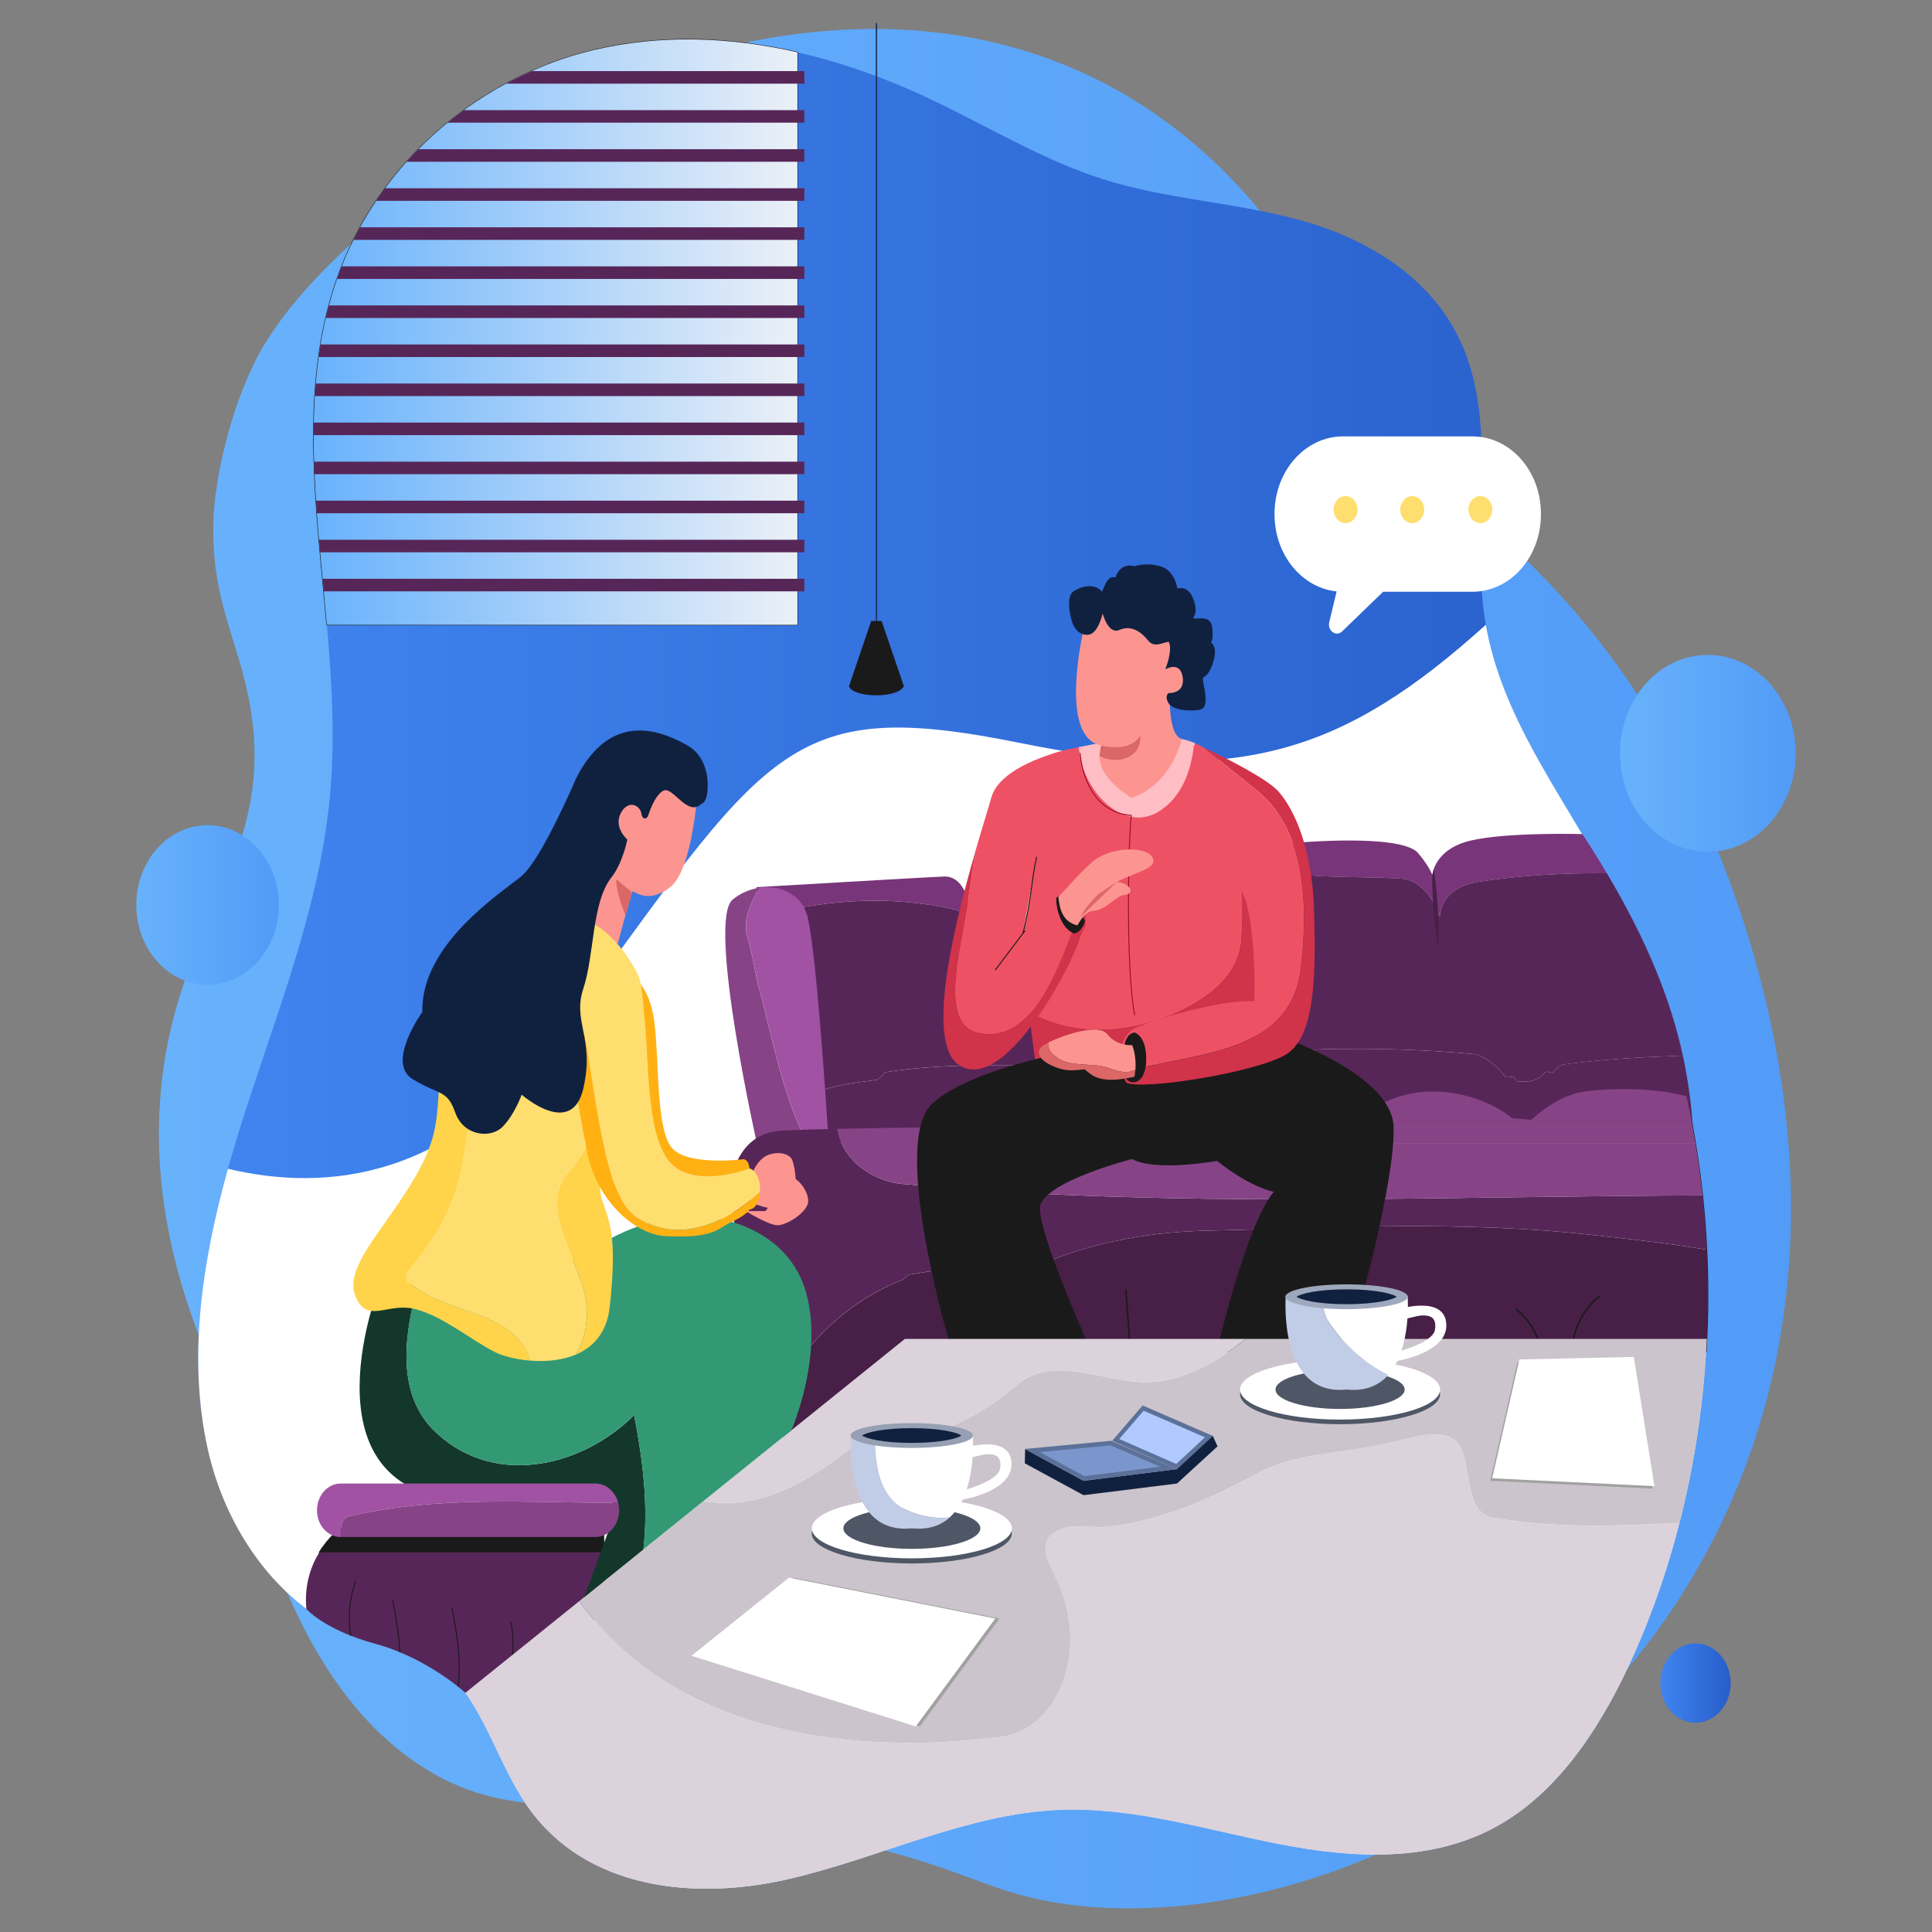 <?xml version="1.0" encoding="utf-8"?>
<!-- Generator: Adobe Illustrator 22.0.0, SVG Export Plug-In . SVG Version: 6.00 Build 0)  -->
<svg version="1.1" id="Layer_1" xmlns="http://www.w3.org/2000/svg" xmlns:xlink="http://www.w3.org/1999/xlink" x="0px" y="0px"
	 viewBox="0 0 4000 4000" style="enable-background:new 0 0 4000 4000;" xml:space="preserve">
<rect x="0" y="0" width="4000" height="4000" fill="#808080" stroke="none"/>
<style type="text/css">
	.st0{fill:url(#SVGID_1_);}
	.st1{fill:url(#SVGID_2_);}
	.st2{fill:url(#SVGID_3_);}
	.st3{fill:#FFFFFF;}
	.st4{fill:#1A1A1A;stroke:#1A1A1A;stroke-width:2;stroke-linecap:round;stroke-linejoin:round;stroke-miterlimit:10;}
	
		.st5{clip-path:url(#XMLID_2_);fill:none;stroke:#1A1A1A;stroke-width:2;stroke-linecap:round;stroke-linejoin:round;stroke-miterlimit:10;}
	.st6{fill:#FFFFFF;stroke:#1A1A1A;stroke-width:2;stroke-linecap:round;stroke-linejoin:round;stroke-miterlimit:10;}
	.st7{fill:url(#SVGID_4_);}
	.st8{fill:#572658;}
	.st9{fill:#79357A;}
	.st10{fill:#864487;}
	.st11{fill:#A152A3;}
	.st12{fill:#471F47;}
	.st13{fill:#1A1A1A;}
	.st14{fill:#FFBDC4;}
	.st15{fill:#EF5164;}
	.st16{fill:#D1334A;}
	.st17{fill:none;stroke:#99112B;stroke-width:2;stroke-linecap:round;stroke-linejoin:round;stroke-miterlimit:10;}
	.st18{fill:#DBD2DB;}
	.st19{fill:#CCC4CC;}
	.st20{fill:none;stroke:#203560;stroke-width:3;stroke-linecap:round;stroke-linejoin:round;stroke-miterlimit:10;}
	.st21{fill:#FC9590;}
	.st22{fill:#DB6767;}
	.st23{fill:#4F5766;}
	.st24{fill:#C1CDE6;}
	.st25{fill:#969FB3;}
	.st26{fill:#102140;}
	.st27{fill:#9EA8BD;}
	.st28{fill:#5C7199;}
	.st29{fill:#7B96CC;}
	.st30{fill:#B0CAFF;}
	.st31{fill:#A1A1A1;}
	.st32{fill:#13382B;}
	.st33{fill:#339975;}
	.st34{fill:#FFD44A;}
	.st35{fill:#FFDE70;}
	.st36{fill:#FFB114;}
	.st37{fill:url(#SVGID_5_);}
	.st38{fill:url(#SVGID_6_);}
</style>
<g>
	<linearGradient id="SVGID_1_" gradientUnits="userSpaceOnUse" x1="329.05" y1="2005.495" x2="3708.119" y2="2005.495">
		<stop  offset="0" style="stop-color:#68B2FC"/>
		<stop  offset="1" style="stop-color:#529BF7"/>
	</linearGradient>
	<path class="st0" d="M443.1,1054.9c-11.8,182.8,50.2,263.2,75,408.1c53.3,312-148.8,438.2-184.1,785.5
		c-15.8,155.3-1.1,382.9,150,677.7c92.6,463.5,260.2,653.3,402.3,739.3c182.7,110.5,318.2,46.2,750.1,123.2
		c355.7,63.4,386.6,128.9,572.8,154c441.5,59.5,1099.8-196.9,1377.4-839.4c321.4-743.7-90.8-1487.5-143.2-1578.6
		c-184.2-320.4-423.8-497.7-566-585.3c-135.2-411.6-350.7-602.6-450-677.7C1721.9-271.4,704.1,378.9,525,754.6
		C452.7,906.2,443.1,1054.9,443.1,1054.9z"/>
	<linearGradient id="SVGID_2_" gradientUnits="userSpaceOnUse" x1="3437.562" y1="3484.608" x2="3583.186" y2="3484.608">
		<stop  offset="0" style="stop-color:#4085F0"/>
		<stop  offset="1" style="stop-color:#275DC9"/>
	</linearGradient>
	<ellipse class="st1" cx="3510.4" cy="3484.6" rx="72.8" ry="82.2"/>
	<linearGradient id="SVGID_3_" gradientUnits="userSpaceOnUse" x1="410.308" y1="1996.002" x2="3535.869" y2="1996.002">
		<stop  offset="0" style="stop-color:#4085F0"/>
		<stop  offset="1" style="stop-color:#275DC9"/>
	</linearGradient>
	<path class="st2" d="M429.9,2999.2c-50.6-228.9,4.6-470.1,75.9-691.9c71.3-221.8,160-441.1,178.8-676.1
		c28.1-350.8-100.6-719.6,11.2-1048.4c84.6-248.6,299.7-422.7,530.3-478.3c230.6-55.6,473.5-4.8,691.6,96.7
		c121.9,56.8,238.7,129.4,365.6,169.7c134.1,42.6,275.4,47.9,410.6,85.5c135.2,37.6,272.1,117.2,333.5,258.4
		c75.4,173.3,16.5,382.1,47.7,572c31.6,192.6,151.9,348.2,243.3,514.6c262.6,478,289.5,1110.1,68.7,1614.4
		c-64.6,147.6-154.2,289.7-284.6,363.4c-137.7,77.8-301,68.5-452.7,39c-151.8-29.5-302.7-77.5-456.6-71
		c-193.1,8.1-374.8,101-564.3,144.1c-189.5,43-413.9,21.5-534.8-148.7c-58.4-82.2-86-189.7-152.2-265.5
		c-48.6-55.6-103-58.6-167.5-76.2C603,3354.1,472.2,3190.7,429.9,2999.2z"/>
	<path class="st3" d="M3076.3,1293.5c-292,263.2-509.8,336.9-961.3,245.3c-488.9-99.1-522.8,8.6-955.2,599.9
		C936.6,2444,673.8,2468,471.9,2419.8c-52.8,189.4-84.1,388.6-42,579.4c42.3,191.5,173.1,354.9,344.5,401.6
		c64.5,17.6,118.9,20.6,167.5,76.2c66.2,75.7,93.8,183.2,152.2,265.5c120.9,170.3,345.3,191.8,534.8,148.7
		c189.5-43,371.2-136,564.3-144.1c153.9-6.4,304.9,41.5,456.6,71c151.8,29.5,315,38.8,452.7-39c130.4-73.6,220-215.8,284.6-363.4
		c220.8-504.3,193.9-1136.3-68.7-1614.4C3228.1,1637,3109.6,1483,3076.3,1293.5z"/>
	<path class="st4" d="M1249.5,3164.2H705.7c0,0-24.2,16.6-44.6,49.7h589.3C1250,3185.4,1249.5,3164.2,1249.5,3164.2z"/>
	<g>
		<defs>
			<path id="XMLID_9_" d="M661.1,3214c-17,27.6-31.4,66.6-26.8,117.1c0,0,37.3,43.6,143.8,72.5c106.5,28.9,185.4,101.1,185.4,101.1
				s283.4-123.2,285.9-181.9c1.4-31.7,1.3-75.3,0.9-108.8H661.1z"/>
		</defs>
		<use xlink:href="#XMLID_9_"  style="overflow:visible;fill:#572658;"/>
		<clipPath id="XMLID_2_">
			<use xlink:href="#XMLID_9_"  style="overflow:visible;"/>
		</clipPath>
		<path class="st5" d="M736.4,3274.5c-18.1,48.2-17.5,105,1.5,152.7"/>
		<path class="st5" d="M812.9,3313.5c11.3,52.9,17.1,107.2,17.4,161.6"/>
		<path class="st5" d="M936,3330.1c6.8,37,13.6,74.3,14.7,112.1c1.1,37.8-3.8,76.5-19.2,110.1"/>
		<path class="st5" d="M1057.5,3358.1c8,38.7,5.6,80-6.9,117.2"/>
	</g>
	<path class="st6" d="M1650.9,108.3v1185.3H676.7c-21.5-243.2-57.2-486.3,19.2-710.7c84.6-248.6,299.7-422.7,530.3-478.4
		C1366,70.8,1510.4,76.2,1650.9,108.3z"/>
	<linearGradient id="SVGID_4_" gradientUnits="userSpaceOnUse" x1="649.296" y1="687.624" x2="1650.942" y2="687.624">
		<stop  offset="0" style="stop-color:#68B2FC"/>
		<stop  offset="1" style="stop-color:#EBF0F7"/>
	</linearGradient>
	<path class="st7" d="M1650.9,108.3v1185.3H676.7c-2-23.1-4.2-46.2-6.4-69.3c-0.8-8.7-1.6-17.3-2.4-26c-1.7-18.3-3.5-36.6-5.1-54.8
		c-0.8-8.7-1.6-17.3-2.3-26c-1.6-18.3-3.1-36.6-4.4-54.9c-0.6-8.7-1.2-17.3-1.8-26c-1.2-18.3-2.2-36.6-3-54.9
		c-0.4-8.7-0.7-17.3-1-26c-0.6-18.4-0.9-36.6-0.9-54.9c0-8.7,0.1-17.3,0.3-26c0.3-18.4,1-36.7,2.1-54.9c0.5-8.7,1.2-17.3,1.9-26
		c1.5-18.4,3.5-36.7,6-54.9c1.2-8.7,2.5-17.3,3.9-26c3-18.4,6.6-36.7,10.9-54.9c2-8.7,4.2-17.3,6.5-26c4.4-16.6,9.4-33.1,15-49.4
		c0.6-1.8,1.2-3.6,1.9-5.4c3-8.8,6.3-17.4,9.7-26c7.4-18.8,15.5-37.1,24.4-54.9c4.4-8.8,8.9-17.4,13.6-26
		c10.4-18.9,21.5-37.2,33.5-54.9c5.9-8.8,12-17.5,18.3-26c14.1-19.1,29-37.4,44.7-54.9c8-8.9,16.1-17.6,24.5-26
		c19.2-19.5,39.4-37.8,60.4-54.9c11-9,22.3-17.7,33.8-26c28-20.3,57.1-38.6,87.2-54.8c17.4-9.4,35.1-18.1,53.1-26
		c40.8-18.1,82.8-32.4,125.4-42.6C1366,70.8,1510.4,76.2,1650.9,108.3z"/>
	<path class="st6" d="M3532.3,2799.1H2034.5v-465.9h762c0,0,59.7-71.2,164.5-73.2c104.8-1.9,169.6,54.9,169.6,54.9l40.1,3.8
		c0,0,49.5-50,109.1-58.7c45.2-6.6,145.4-9.8,211.9,10c4.6,21,8.8,42,12.7,63.2C3532.3,2486.1,3541.7,2643.4,3532.3,2799.1z"/>
	<g>
		<path class="st8" d="M1817.2,2235.4c-22.2,3.1-47.1,6.3-66.5,9.4c-27.9,5-53.5,13.5-78.8,21.3l24.8,100.6l311.4-16.7l2.4-143.9
			c-58.4,1-117.2,4.5-176.7,13.7C1828.2,2222.9,1822.7,2232.2,1817.2,2235.4z"/>
		<path class="st9" d="M1939.1,1875.7c25.1,3.5,49.2,10.1,72.5,20.2c-5.4-37.2-19.5-81.5-56-81.2c-13,0.1-238.4,13.3-340.3,19.2
			c-30,1.8-49.3,2.9-49.3,2.9l14.6,59.1C1701.4,1865.2,1817.7,1854.8,1939.1,1875.7z"/>
		<path class="st8" d="M1939.1,1875.7c-121.3-20.8-237.6-10.5-358.5,20.2l91.3,370.1c25.3-7.8,50.9-16.3,78.8-21.3
			c19.4-3.1,44.3-6.3,66.5-9.4c5.5-3.1,11.1-12.5,16.6-15.6c59.5-9.2,118.3-12.7,176.7-13.7l3.6-215.9l0.8-44.5c0,0,0.6-23-3.3-49.8
			C1988.3,1885.8,1964.1,1879.2,1939.1,1875.7z"/>
		<path class="st10" d="M1548.4,1944.5c-12.7-38.2,5.3-72.7,23.1-106.4c-18.8,2.9-37.7,10.7-54.4,24.1
			c-54.6,43.6,52.3,515.9,52.3,515.9l99.7-15.8c-50.9-100.4-71.3-220.8-101.3-330.2C1562.3,2003.9,1556.7,1972.6,1548.4,1944.5z"/>
		<path class="st11" d="M1669.4,1889.5c-14.2-38.8-55.6-57.9-97.8-51.5c-17.8,33.7-35.8,68.2-23.1,106.4
			c8.3,28.2,13.9,59.4,19.4,87.6c30,109.5,50.4,229.8,101.3,330.2l45.7-7.3C1714.9,2355,1689.9,1945.6,1669.4,1889.5z"/>
		<path class="st12" d="M1864.3,2651.4c-99.7,40.7-171.8,106.3-235.5,200.2c-13.6,21-23.9,43.2-32.6,65.9l30.1,70.3l528.5-215.6
			c0,0-1.8-73-4.4-155.7c-88,1.3-176.4,6.4-266.6,22.4C1875.3,2642,1869.8,2651.4,1864.3,2651.4z"/>
		<path class="st8" d="M1733.1,2337.1c-46.7,1-88.4,2.3-115.4,3.8c-102.3,5.8-105.7,121.3-105.7,121.3l40.9,354.2l43.2,101
			c8.7-22.7,19-44.9,32.6-65.9c63.7-93.8,135.7-159.5,235.5-200.2c5.5,0,11.1-9.4,19.4-12.5c90.2-16,178.6-21.2,266.6-22.4
			c-1.6-49.5-3.5-102.5-5.5-145.5c-92.5-4.8-185.1-11.1-277.7-19.7C1810.3,2445.6,1744.9,2405.4,1733.1,2337.1z"/>
		<path class="st10" d="M2031.9,2333.2c0,0-168.8,1-298.8,3.9c11.8,68.3,77.2,108.5,133.9,114.1c92.7,8.6,185.3,15,277.7,19.7
			c-2-43.2-4.2-76.3-6.3-85.7C2130.8,2350.5,2031.9,2333.2,2031.9,2333.2z"/>
		<path class="st10" d="M3504.4,2333.2H2034.5v34.7h1475.9C3508.5,2356.3,3506.5,2344.7,3504.4,2333.2z"/>
		<path class="st8" d="M2034.5,2464.5v194.3c20.2-10.6,42.1-18,62.5-26.2c8.3-3.1,16.6,3.1,24.9,0c116.4-56.3,246.6-81.3,371.2-84.5
			c268.7-6.3,537.4-21.9,808.9,9.4c78.1,8.2,154.8,17.2,231.5,29.8c-1.8-37.6-4.7-75-8.7-112.4
			C3028.3,2476.5,2532.9,2497.7,2034.5,2464.5z"/>
		<path class="st10" d="M2034.5,2367.9v96.6c498.4,33.2,993.8,12,1490.3,10.5c-3.8-35.9-8.6-71.6-14.4-107.1H2034.5z"/>
		<path class="st12" d="M2493.1,2548.2c-124.7,3.1-254.9,28.2-371.2,84.5c-8.3,3.1-16.6-3.1-24.9,0c-20.4,8.2-42.3,15.6-62.5,26.2
			v140.3h1497.9c4.2-70.5,4.6-141.2,1.2-211.8c-76.7-12.6-153.3-21.6-231.5-29.8C3030.6,2526.3,2761.8,2541.9,2493.1,2548.2z"/>
		<g>
			<g>
				<g>
					<path class="st13" d="M2329.5,2671.2c3.5,46.8,6.9,93.6,10.4,140.4c0.1,1.9,3.1,1.9,3,0c-3.5-46.8-6.9-93.6-10.4-140.4
						C2332.3,2669.3,2329.3,2669.3,2329.5,2671.2L2329.5,2671.2z"/>
				</g>
			</g>
			<g>
				<g>
					<path class="st13" d="M3138.4,2711.8c25.1,20.8,42.7,49.2,51.8,80.3c0.5,1.8,3.4,1.1,2.9-0.8c-9.3-31.6-27.1-60.6-52.6-81.6
						C3139.1,2708.4,3136.9,2710.5,3138.4,2711.8L3138.4,2711.8z"/>
				</g>
			</g>
			<g>
				<g>
					<path class="st13" d="M3309.6,2683.1c-34.8,27.7-54.6,71.4-57.1,115.3c-0.1,1.9,2.9,1.9,3,0c2.5-43.2,22.1-86,56.3-113.2
						C3313.2,2684,3311.1,2681.9,3309.6,2683.1L3309.6,2683.1z"/>
				</g>
			</g>
		</g>
		<path class="st8" d="M3216.2,2219.7c-5.5,3.1-11.1-3.1-16.6,0c-16.6,18.8-36,21.9-58.2,18.8c-2.8-3.1-5.5-6.3-8.3-9.4
			c-5.5,0-13.9,3.1-16.6,0c-19.4-25-44.3-43.8-66.5-46.9c-207.8-18.8-412.8-12.5-620.6,15.6c-148,18.6-292.9,4.4-440.5,8.7v127
			l1515.9,0c-3.2-48.8-9.7-97.6-20.6-147.6c-82.3,2.1-164.9,7-248.7,18.1C3227.2,2207.2,3221.7,2213.5,3216.2,2219.7z"/>
		<path class="st9" d="M2980.7,1897.6c5.5-46.9,41.6-65.7,80.3-71.9c89.5-13.6,177.8-18.7,265.8-17.7
			c-15.6-26.3-32.4-53.3-50.5-81.1c0,0-156.2-4.5-231.8,13.5c-75.6,18-79,71.2-79,71.2s-5.7-17.3-30.1-46.2
			c-38.4-40.4-255.7-20.2-255.7-20.2l-128.2,24.3c109.2,58.8,232.7,41.4,351.6,49.9C2939.1,1822.5,2966.8,1856.9,2980.7,1897.6z"/>
		<path class="st8" d="M3061,1825.6c-38.8,6.3-74.8,25-80.3,71.9c-13.9-40.7-41.6-75.1-77.6-78.2c-118.9-8.6-242.4,8.9-351.6-49.9
			l-562.6,106.8v330.3c147.5-4.2,292.5,9.9,440.5-8.7c207.8-28.2,412.8-34.4,620.6-15.6c22.2,3.1,47.1,21.9,66.5,46.9
			c2.8,3.1,11.1,0,16.6,0c2.8,3.1,5.5,6.3,8.3,9.4c22.2,3.1,41.6,0,58.2-18.8c5.5-3.1,11.1,3.1,16.6,0c5.5-6.3,11.1-12.5,19.4-15.6
			c83.7-11.1,166.4-16.1,248.7-18.1c-24.9-114.5-72.8-235.3-157.4-378C3238.9,1806.9,3150.5,1812,3061,1825.6z"/>
		<path class="st10" d="M3504.4,2333.2h-707.9c0,0,59.7-71.2,164.5-73.2c104.8-1.9,169.6,54.9,169.6,54.9l40.1,3.8
			c0,0,49.5-50,109.1-58.7c45.2-6.6,145.4-9.8,211.9,10C3496.4,2291,3500.6,2312.1,3504.4,2333.2z"/>
	</g>
	<path class="st14" d="M2396.2,1681.7c48.3-28.5,71.9-85.9,78.1-142.9c-62-27.9-167.9-6.9-241.1,8.1
		C2240.4,1634.1,2322.1,1723.6,2396.2,1681.7z"/>
	<path class="st15" d="M2572.2,1730.4c-20.4-79.7-45.4-144.3-65.5-166.2c-8.4-9.2-20.4-16.2-34.8-21.4c-6.2,57-27.5,110.6-75.8,139
		c-74.1,41.8-155.8-47.6-162.9-134.8c-21.5,4.4-40.3,9.2-54.5,13.6l-60.7,260.4c-8.3,65.8,2.1,184.4,12.4,274.2
		c91.9,52.1,200.4,44.8,296.2,5.8c63.7-28.2,141.3-75.1,144.1-162.6C2575.2,1868.9,2568.6,1799.6,2572.2,1730.4z"/>
	<path class="st16" d="M2572.2,1730.4c-3.6,69.3,3,138.6-1.5,207.9c-2.8,87.6-80.3,134.5-144.1,162.6c-95.8,39-204.3,46.3-296.2-5.8
		c7.8,67.6,15.7,118.8,15.7,118.8c68.4,33.1,421.1-19.3,421.1-19.3s0,0,20.5-57.8C2628.6,2049.2,2607.2,1867.4,2572.2,1730.4z"/>
	<path class="st17" d="M2236.3,1559.7c0,0,6.1,120.9,105.9,128.6c-5.9,47.2-11.9,315,6.9,412.6"/>
	<path class="st4" d="M2884.3,2333.2c-3.4-111.7-245.5-190.6-245.5-190.6l-366.5,25c0,0-250.6,36.6-340.9,117.4
		c-90.4,80.9,40.9,514,40.9,514l276.2-23.1c0,0-98.9-221.4-96.3-275.3c2.5-53.9,191.8-102,191.8-102c47.7,27,176.1,3.9,176.1,3.9
		s62.6,52,118.9,64.5c-58,66.4-118.9,332.1-118.9,332.1l267.2-15.4l22.2-61.6C2809.3,2722.1,2887.7,2444.9,2884.3,2333.2z"/>
	<path class="st18" d="M3091.5,3142.4c-52.6-9.4-47.1-81.3-60.9-128.2c-19.4-75.1-108-34.4-163.4-25c-94.2,21.9-188.4,18.8-266,62.6
		c-99.7,53.2-196.7,97-310.3,109.5c-38.8,3.1-83.1-12.5-116.4,18.8c-13.9,12.5-11.1,40.7-2.8,56.3c16.6,34.4,33.2,68.8,38.8,103.2
		c24.9,115.7-33.2,244-138.5,256.5c-302.7,38.9-673.2-3.7-872.6-281.2l-235.9,189.9c7.1,10,13.7,20.4,19.9,31
		c39.5,66.8,66.1,144.2,110.6,206.8c121,170.3,345.4,191.8,534.8,148.7c189.5-43,371.2-136,564.3-144c153.9-6.5,304.9,41.5,456.6,71
		s315,38.8,452.7-39c130.4-73.6,220-215.8,284.6-363.4c37-84.5,67-172.5,90.1-262.8C3349.3,3159.4,3223.1,3165.1,3091.5,3142.4z"/>
	<path class="st19" d="M2579.2,2772.1c-67.6,53.7-141.6,95.2-224.6,88.8c-83.1-6.3-180.1-53.2-249.3,6.3
		c-91.4,78.2-185.6,115.7-293.7,118.9c-13.9,0-33.2,0-47.1,9.4c-95.1,76.3-197.1,132.2-307.9,112.2l-257.2,207.1
		c199.4,277.6,569.8,320.1,872.6,281.2c105.3-12.5,163.4-140.8,138.5-256.5c-5.5-34.4-22.2-68.8-38.8-103.2
		c-8.3-15.6-11.1-43.8,2.8-56.3c33.2-31.3,77.6-15.6,116.4-18.8c113.6-12.5,210.5-56.3,310.3-109.5c77.6-43.8,171.8-40.7,266-62.6
		c55.4-9.4,144.1-50,163.4,25c13.9,46.9,8.3,118.9,60.9,128.2c131.6,22.7,257.8,16.9,385.8,10.6c28.5-111.4,46.6-226.2,54.3-342
		c0.9-13,1.6-26,2.2-38.9H2579.2z"/>
	<path class="st18" d="M1764.5,2995.4c13.9-9.4,33.2-9.4,47.1-9.4c108-3.1,202.2-40.7,293.7-118.9c69.3-59.4,166.2-12.5,249.3-6.3
		c83,6.4,156.9-35.1,224.6-88.8h-705.7l-416.7,335.5C1567.4,3127.6,1669.4,3071.8,1764.5,2995.4z"/>
	<g>
		<path class="st8" d="M1665.4,147.2v26h-617.7c17.4-9.4,35.1-18.1,53.1-26H1665.4z"/>
		<path class="st8" d="M1665.4,228v26H926.7c11-9,22.3-17.7,33.8-26H1665.4z"/>
		<path class="st8" d="M1665.4,308.9v26H841.8c8-8.9,16.1-17.6,24.5-26H1665.4z"/>
		<path class="st8" d="M1665.4,389.8v26H778.8c5.9-8.8,12-17.5,18.3-26H1665.4z"/>
		<path class="st8" d="M1665.4,470.6v26H731.8c4.4-8.8,8.9-17.4,13.6-26H1665.4z"/>
		<path class="st8" d="M1665.4,551.5v26H697.7c3-8.8,6.3-17.4,9.7-26H1665.4z"/>
		<path class="st8" d="M1665.4,632.3v26H674.4c2-8.7,4.2-17.3,6.5-26H1665.4z"/>
		<path class="st8" d="M1665.4,713.2v26H659.6c1.2-8.7,2.5-17.3,3.9-26H1665.4z"/>
		<path class="st8" d="M1665.4,794v26H651.7c0.5-8.7,1.2-17.3,1.9-26H1665.4z"/>
		<path class="st8" d="M1665.4,874.9v26H649.3c0-8.7,0.1-17.3,0.3-26H1665.4z"/>
		<path class="st8" d="M1665.4,955.8v26H651.1c-0.4-8.7-0.7-17.3-1-26H1665.4z"/>
		<path class="st8" d="M1665.4,1036.6v26H655.9c-0.6-8.7-1.2-17.3-1.8-26H1665.4z"/>
		<path class="st8" d="M1665.4,1117.5v26H662.7c-0.8-8.7-1.6-17.3-2.3-26H1665.4z"/>
		<path class="st8" d="M1665.4,1198.3v26H670.2c-0.8-8.7-1.6-17.3-2.4-26H1665.4z"/>
	</g>
	<line class="st20" x1="1814.6" y1="49" x2="1814.6" y2="1293.6"/>
	<path class="st4" d="M1804.5,1286.6l-45.7,134.1c7.7,22.5,97.5,25.1,111.5,0l-45.7-134.1H1804.5z"/>
	<path class="st21" d="M2357,1518.2c0,0-21.7,41.1-75.1,26.1c-4-1.1-8.1-2.5-12.4-4.3c-77-31.6-23.9-246.4-23.9-246.4
		s64.8-61.6,136.4-18c71.6,43.6,36.4,102.7,36.4,102.7s14.8-6.4,27.3,1.3c12.5,7.7,17,30.8-1.1,55.2c-18.2,12.8-22.7,3.7-22.7,3.7
		s-3.4,84.9,25,91.3c-28.4,104-104.6,121.9-104.6,121.9s-65.9-38.5-65.9-84.7l3.5-23.3"/>
	<path class="st22" d="M2279.8,1543.7c0,0,60.1,15.7,80.9-20.6c4.2,41.5-42,63.1-84.2,42.3C2278,1549.6,2279.8,1543.7,2279.8,1543.7
		z"/>
	<path class="st15" d="M2024.9,2138.4c120.2,26.5,171.3-149.9,216.3-267.1c-10.9-21.5-33.6-27.5-54.9-12.7c-0.2,0.2-0.4,0.4-0.6,0.5
		c-13.8,13.3-41.1,40.8-67.8,72.6l95.3-380.5c0,0-141.6,29.8-160.9,100.4c-5,18.3-18.3,60-33.5,112.9c-6.9,51.6-14.9,103.9-24.5,158
		C1980.6,1997.7,1952.9,2122.8,2024.9,2138.4z"/>
	<path class="st16" d="M2024.9,2138.4c-72-15.6-44.3-140.8-30.5-215.8c9.6-54.1,17.5-106.3,24.5-158
		c-43.6,151.2-103.5,393.7-33.6,440.3c94.3,62.9,236.6-209.4,251.8-266.8c0.6-1.6,4.8-12.8,9.6-20.2c2.8-19.4,0.3-35.2-5.5-46.6
		C2196.3,1988.5,2145.1,2164.9,2024.9,2138.4z"/>
	<path class="st4" d="M2187.6,1863.8c0,0,2.4,53.6,36.5,68c15.4-3.4,21.3-24.6,21.3-24.6s-22.3-47.5-31.7-51.4
		c-9.4-3.9-26.4-1.3-26.1,6.2"/>
	<path class="st15" d="M2603.9,1638c-38.3-31.5-75.6-60.5-112.4-90.9c-6.1-2.9-11.8-5.7-17.2-8.2c-2.2,17.6-3.2,38.1-9.8,52.1
		l115.5,275.4c0,0,21.3,72.8,16.7,206.6c-67.3-4.8-213.6,39.8-246,55.2c-26.6,12.6-39.4,53.1-29,90.1c11,0.8,21.9,0.1,32.9-1.7
		c8.3-3.1,16.6-9.4,24.9-9.4c121.9-28.2,290.9-37.5,313-197.1C2709.2,1875.7,2703.7,1719.3,2603.9,1638z"/>
	<path class="st16" d="M2720.7,1887.5c-3.4-128-39.2-208.9-73.3-248.3c-21.5-24.9-100.5-65.6-155.8-92.1
		c36.8,30.4,74.1,59.4,112.4,90.9c99.7,81.3,105.3,237.7,88.7,372.2c-22.2,159.5-191.2,168.9-313,197.1c-8.3,0-16.6,6.3-24.9,9.4
		c-11,1.8-21.9,2.5-32.9,1.7c2.3,8.1,5.6,16,10.2,23.5c35.8,15.4,265.9-21.2,329-57.8C2724.1,2147.4,2724.1,2015.6,2720.7,1887.5z"
		/>
	<path class="st4" d="M2349,2138.8c0,0,18.2,5.1,22.2,38.5c4,33.4-5.1,60-22.2,62.2c-17,2.2-25.6-16-23.3-44.3
		C2328,2167,2329.1,2142,2349,2138.8z"/>
	<path class="st21" d="M2174.5,2175.9c24.9,34.4,69.3,25,105.3,31.3c19.4,3.1,44.3,18.8,66.5,9.4c1.5-0.4,2.9-0.9,4.4-1.3
		c2.4-32.6-6.8-51.5-6.8-51.5s-30.9,3.2-51.3-22.5c-18-22.7-88,0.5-121.3,16.7C2170.4,2164.3,2170.9,2170.4,2174.5,2175.9z"/>
	<path class="st22" d="M2346.3,2216.6c-22.2,9.4-47.1-6.3-66.5-9.4c-36-6.3-80.3,3.1-105.3-31.3c-3.7-5.5-4.1-11.7-3.2-17.9
		c-4.3,2.1-8.1,4.1-11,5.9c-13.6,9.5-15.3,26.8,15.9,41.6c31.3,14.8,47.7,10.3,69.3,8.4c15.4,12.1,30,31.9,103.4,15.3
		c0.8-4.9,1.3-9.6,1.7-14C2349.2,2215.8,2347.7,2216.2,2346.3,2216.6z"/>
	<g>
		<ellipse class="st23" cx="1887.7" cy="3174.8" rx="207.1" ry="62.2"/>
		<ellipse class="st3" cx="1887.9" cy="3164.2" rx="207.1" ry="62.2"/>
		<ellipse class="st23" cx="1887.9" cy="3164.2" rx="141.8" ry="42.6"/>
		<path class="st24" d="M1878.1,3126.8c-60-28.2-65.8-94.6-66.4-157.9l-49.9,1.5c0,0-17,208.6,126.2,193.8
			c34.8,3.6,60.1-6,78.5-22.6C1936.9,3145.6,1904.4,3138.7,1878.1,3126.8z"/>
		<path class="st3" d="M2014,2970.4l-126.2-3.9l-76.2,2.3c0.6,63.3,6.4,129.7,66.4,157.9c26.3,11.9,58.8,18.8,88.3,14.8
			C2023.8,3089.9,2014,2970.4,2014,2970.4z"/>
		<ellipse class="st25" cx="1887.7" cy="2972.1" rx="126.6" ry="25.7"/>
		<path class="st26" d="M1887.7,2987.4c-60.9,0-95.5-9.5-102.7-15.3c7.2-5.8,41.7-15.3,102.7-15.3c60.9,0,95.4,9.5,102.7,15.3
			C1983.2,2977.9,1948.7,2987.4,1887.7,2987.4z"/>
		<path class="st3" d="M1995.3,2997.8c0,0,96.4-30.3,98.9,31.8c2.5,62.1-113.4,77.5-113.4,77.5l3.8-18.8c0,0,81.8-19.3,86.1-48.1
			c4.3-28.9-14.5-29.4-26-29.4c-11.5,0-44.7,10.1-44.7,10.1L1995.3,2997.8z"/>
	</g>
	<g>
		<ellipse class="st23" cx="2774.5" cy="2886.5" rx="207.1" ry="62.2"/>
		<ellipse class="st3" cx="2774.5" cy="2876.9" rx="207.1" ry="62.2"/>
		<ellipse class="st23" cx="2774.5" cy="2876.9" rx="133.7" ry="40.2"/>
		<path class="st3" d="M2914.3,2683.1l-126.2-3.9l-49.8,1.5c-1,20.3,2.4,39,9.6,51.9c32.8,50.8,76.9,89.6,126.3,113.9
			C2923.2,2791.7,2914.3,2683.1,2914.3,2683.1z"/>
		<path class="st24" d="M2748,2732.7c-7.1-12.9-10.6-31.7-9.6-51.9l-76.4,2.3c0,0-17,208.6,126.2,193.8c39.9,4.1,67.3-9.1,86.2-30.3
			C2824.9,2822.3,2780.8,2783.5,2748,2732.7z"/>
		<ellipse class="st27" cx="2788" cy="2684.8" rx="126.6" ry="25.7"/>
		<path class="st26" d="M2788,2700.2c-61.5,0-96.3-9.5-103.6-15.4c7.3-5.8,42.1-15.4,103.6-15.4c61.5,0,96.3,9.5,103.6,15.4
			C2884.3,2690.6,2849.5,2700.2,2788,2700.2z"/>
		<path class="st3" d="M2895.6,2710.5c0,0,96.4-30.3,98.9,31.8c2.5,62.1-113.4,77.5-113.4,77.5l3.8-18.8c0,0,81.8-19.3,86.1-48.1
			c4.3-28.9-14.5-29.4-26-29.4s-44.7,10.1-44.7,10.1L2895.6,2710.5z"/>
	</g>
	<polygon class="st26" points="2436.8,3041.7 2436.8,3071.5 2243.3,3095.6 2121.8,3029.7 2122.4,3000.2 2243.3,3065.8 	"/>
	<polygon class="st28" points="2436.8,3041.7 2243.3,3065.8 2122.4,3000.2 2121.8,2999.9 2300.4,2983 	"/>
	<polygon class="st29" points="2152.9,3006.4 2299.2,2992.5 2401.7,3036.6 2244.8,3056.2 	"/>
	<polygon class="st28" points="2302.6,2983 2365.6,2909.8 2511,2972.9 2436.8,3041.7 	"/>
	<polygon class="st30" points="2317.3,2979.3 2367.8,2920.8 2494.7,2975.8 2435.3,3031 	"/>
	<polygon class="st26" points="2520.8,2994.5 2511,2972.9 2436.8,3041.7 2436.8,3071.5 	"/>
	<polygon class="st31" points="3141.7,2819.8 3085.5,3065.8 3421.3,3082.1 3378.7,2814.6 	"/>
	<polygon class="st3" points="3145.7,2814.6 3089.4,3060.6 3425.3,3076.9 3382.6,2809.4 	"/>
	<polygon class="st31" points="1642.1,3266.3 2069.2,3351 1904.6,3574.3 1440.2,3428.1 	"/>
	<polygon class="st3" points="1633.5,3266.3 2060.6,3351 1896,3574.3 1431.6,3428.1 	"/>
	<path class="st26" d="M2252.4,1314.2c0,0-24.4,3.2-33.5-28.9s-6.3-53.3,2.8-60.3c9.1-7.1,40.9-21.8,60.2,0
		c10.8-30.8,19.3-31.4,27.3-29.5c11.9-33.4,39.8-23.1,39.8-23.1s22.7-9,53.4,0c30.7,9,35.2,46.2,35.2,46.2s22.7-8.4,33.5,22.8
		c10.8,31.2-1.7,33.7,0,38.2c1.7,4.5,35.2-9,38.6,18.6c3.4,27.6-2.8,32.1-2.8,32.1s16.2,7.1,3.9,43.6
		c-12.4,36.6-23.2,20.5-19.8,37.9c3.4,17.3,11.9,52.6-5.1,57.1c-17,4.5-57.4,2.3-66.5-12.9c-9.1-15.3,0-21.1,0-21.1
		s34.4,2.2,29.3-32.7c-5.1-35-36.1-16.4-36.1-16.4s16.2-39.5,7.1-57.1c-13.4,1.9-30.4,13.2-42.9-2.9c-12.5-16-34.1-32.7-58.5-21.8
		c-24.4,10.9-35.3-34-35.3-34S2273.5,1313.5,2252.4,1314.2z"/>
	<path class="st32" d="M1313,2929.8c-113.6,112.6-299.2,150.1-418.3,28.2c-74-78-57.9-198.2-28.1-300.9l-84.2,13.1
		c0,0-168.8,438.9,206.3,437c206.3-17.3,242.1-35.6,242.1-35.6s59.1,15.3,30.7,93.5c-28.4,78.2-52.3,142-52.3,142l122.9-99
		C1342.9,3115.4,1330.5,3021.6,1313,2929.8z"/>
	<path class="st33" d="M1667.1,2670.1c-40.9-132.8-199.5-171.3-303.4-144.4c-104,27-160.2,78.9-160.2,78.9L866.5,2657
		c-29.8,102.7-45.9,222.9,28.1,300.9c119.1,122,304.7,84.5,418.3-28.2c17.6,91.8,29.9,185.6,19,278.3l306.5-246.7
		C1638.5,2961.3,1708,2803,1667.1,2670.1z"/>
	<path class="st21" d="M1288.7,1825.3c17,19.6,50,49.6,98.8,11.5c48.9-38.1,58-214,58-214s-152.3-46.8-196.6,37.9
		c-44.3,84.7-95.9,269.2-95.9,269.2l117.5,56.8c0,0,31.9-125.2,41-145.2"/>
	<path class="st22" d="M1276.2,1820.6l32.8,27.3c0,0-13,47.2-14,46.7C1294,1894,1272.9,1839.5,1276.2,1820.6z"/>
	<path class="st34" d="M842,2651.4c0,0-2.8-12.5,2.8-18.8c55.4-65.7,99.7-137.6,113.6-228.3c27.6-169.7,66.5-326.7,122.9-480
		c-45.5,17.5-95,45.3-118.2,101c0,0-42.6,63.5-51.1,177.1c-8.5,113.6,0,150.2-63.1,252.2c-63.1,102-137.1,172.6-112.5,230.3
		c24.6,57.7,66.5,10.2,124.4,25.7c58,15.5,114.2,63.6,163.7,88.6c15.4,7.8,42.8,15.4,73.8,17.9
		C1064.9,2709.5,920.7,2723.6,842,2651.4z"/>
	<path class="st35" d="M1207.7,2667c-24.9-81.3-88.7-175.2-30.5-240.8c112.4-133.1,105.4-312,99.9-473.3
		c-44.2-50.4-92.2-63.8-132.5-49.9c-17.2,5.9-39.8,12.2-63.4,21.3c-56.4,153.4-95.3,310.3-122.9,480
		c-13.9,90.7-58.2,162.6-113.6,228.3c-5.5,6.3-2.8,18.8-2.8,18.8c78.7,72.2,222.9,58.1,256.2,165.6c30.6,2.5,64.5-0.1,93.7-12.4
		C1216.1,2767.9,1221.2,2712.8,1207.7,2667z"/>
	<path class="st34" d="M1264,2366.6c0,0,97.2-282.7,45.2-369.3c-10.3-17.2-21.1-31.9-32-44.4c5.5,161.3,12.5,340.3-99.9,473.3
		c-58.2,65.7,5.5,159.5,30.5,240.8c13.5,45.8,8.4,100.9-15.8,137.6c35.9-15.2,64.5-45.1,70.4-98.9c15.3-141.5,0.9-173.3-15.3-219.5
		C1230.7,2440.1,1264,2366.6,1264,2366.6z"/>
	<path class="st36" d="M1304.9,2018.5c0,0,40.1,16.3,50.3,100.6c10.2,84.2,2.3,227,39.2,261c36.9,34,145.5,19.9,145.5,19.9
		s13.5,2,11.4,25.7c-30.7,30.2-119.3,32.7-169.3,8.3C1331.9,2409.6,1304.9,2018.5,1304.9,2018.5z"/>
	<path class="st21" d="M1558.5,2427.1c0,0,10.4-29,34.2-36.7c23.9-7.7,43.8,0.6,47.7,11.6c4,10.9,10.2,41.7,5.1,62.9
		s-27.2,36.6-45.4,36.6s-33.3-9-41.7-9s-10.1-57.8-10.1-57.8L1558.5,2427.1z"/>
	<path class="st21" d="M1543.8,2507.4c0,0,45.5,28,64.8,29.3c19.3,1.3,63.8-27.3,64.6-49c0.8-21.6-20.3-47.3-33.9-50.5
		c-13.6-3.2-45.9,16.3-48.3,20.5c0,0-9.1,13.5-4.5,22.5c4.5,9,6.8,19.1-1.7,27.2"/>
	<path class="st35" d="M1552.3,2419.2c0,0-108,41.1-160.2-7.7c-52.3-48.8-48.3-196.9-56-284.5c-7.7-87.7-6.8-99.7-27-129.7
		l-30.4-42.6l-77.4,176.5c4.7,4.2,8.1,9,9.1,13.4c19.4,103.2,27.7,200.2,58.2,297.1c11.1,28.2,24.9,62.6,49.9,78.2
		c84.3,56.5,183.5,14,255-52.1C1574.8,2447.4,1568.1,2424.7,1552.3,2419.2z"/>
	<path class="st36" d="M1318.5,2520c-24.9-15.6-38.8-50-49.9-78.2c-30.5-97-38.8-193.9-58.2-297.1c-1-4.4-4.4-9.2-9.1-13.4
		l-13.4,30.6c-4.4,72.6,24.3,204.7,24.3,204.7c16.8,120.2,105,189.3,163.9,192.5c102.2,5.6,107.7-14.9,138.8-29.3
		c31.8-14.8,37.3-25.8,37.3-25.8c12.8-1.5,20.1-17.9,21.2-36C1502,2534.1,1402.8,2576.5,1318.5,2520z"/>
	<path class="st11" d="M722.9,3139.3c189.9-44.1,372.6-27.4,557-27.8c-5.9-23.1-24.7-40-47.1-40H705.3c-27.1,0-49,24.8-49,55.4l0,0
		c0,30.6,22,55.4,49,55.4h0.6C705.2,3162.5,705.5,3144.2,722.9,3139.3z"/>
	<path class="st10" d="M722.9,3139.3c-17.3,4.9-17.7,23.2-17.1,42.9h527c27.1,0,49-24.8,49-55.4l0,0c0-5.3-0.7-10.5-2-15.4
		C1095.4,3111.9,912.8,3095.3,722.9,3139.3z"/>
	<path class="st26" d="M874.4,2095.1c0,0-76.1,105.4-19.9,139.3c56.3,33.9,71,21.1,88.1,69.2c17,48.1,72.7,54.5,97.7,29.5
		c25-25,39.8-66.7,39.8-66.7s103.5,91.3,127.6-12.8c24.1-104-23-137.4,0-206.7s17.3-176.2,57-228.8c24.7-30.3,34.1-79.9,34.1-79.9
		s-29-25-13.6-54.5c15.3-29.5,41.5-16.7,43.2,3.2c5.1,15.4,13.1,3.2,13.1,3.2s13.1-44.3,32.4-53.3c19.3-9,49.4,55.2,78.4,27.6
		c14.8-5.1,12.8-40.7,12.8-40.7s2.5-55.8-42.6-80.9c-55.1-30.6-157.7-72-229.3,67.7c0,0-71.6,168.6-113.6,203.4
		C1037.5,1848.9,871,1954.9,874.4,2095.1z"/>
	<path class="st6" d="M2118,1931.8c16.8-65.1,17.7-110.9,28.1-156.9"/>
	<line class="st6" x1="2060.9" y1="2007.9" x2="2121.8" y2="1927.3"/>
	<g>
		<path class="st21" d="M2386.1,1775.4c-14.1-24.9-90.4-22.6-127,11.1c-33,30.3-46.8,49.2-68,70.3c3,25.5,8.6,51.3,39.4,59.2
			c7.5-12.5,17.6-29.3,33.3-30.2c25.9-1.5,45.4-30.1,62.6-32.4c29.4-3.8,7.9-27.2-14.5-27.4
			C2349.9,1805.7,2398.9,1798,2386.1,1775.4z"/>
		<path class="st22" d="M2313.1,1825.3c-13.9,9.2-38,25.1-38,25.1s-30.1,28.3-38,48.1"/>
	</g>
	<path class="st12" d="M2965.6,1811.5c0,0-2.4,61.6,11.9,150.2c4.6-71.7-8.9-162.7-8.9-162.7L2965.6,1811.5z"/>
	<linearGradient id="SVGID_5_" gradientUnits="userSpaceOnUse" x1="3353.964" y1="1559.681" x2="3717.774" y2="1559.681">
		<stop  offset="0" style="stop-color:#68B2FC"/>
		<stop  offset="1" style="stop-color:#529BF7"/>
	</linearGradient>
	<ellipse class="st37" cx="3535.9" cy="1559.7" rx="181.9" ry="203.8"/>
	<linearGradient id="SVGID_6_" gradientUnits="userSpaceOnUse" x1="282.226" y1="1873.623" x2="577.207" y2="1873.623">
		<stop  offset="0" style="stop-color:#68B2FC"/>
		<stop  offset="1" style="stop-color:#529BF7"/>
	</linearGradient>
	<ellipse class="st38" cx="429.7" cy="1873.6" rx="147.5" ry="165.2"/>
	<g>
		<path class="st3" d="M3048.7,903.5h-268.2c-78.2,0-141.7,71.6-141.7,160v1.7c0,83.3,56.4,151.8,128.5,159.3
			c-4.4,19-10,42.4-15.2,63.6c-4.3,17.8,14.3,31.1,26.7,19.1l84.8-82h185c78.2,0,141.7-71.6,141.7-160v-1.7
			C3190.3,975.1,3126.9,903.5,3048.7,903.5z"/>
		<ellipse class="st35" cx="2785.8" cy="1055.1" rx="24.8" ry="28"/>
		<ellipse class="st35" cx="2923.9" cy="1055.1" rx="24.8" ry="28"/>
		<ellipse class="st35" cx="3064.9" cy="1055.1" rx="24.8" ry="28"/>
	</g>
</g>
</svg>
